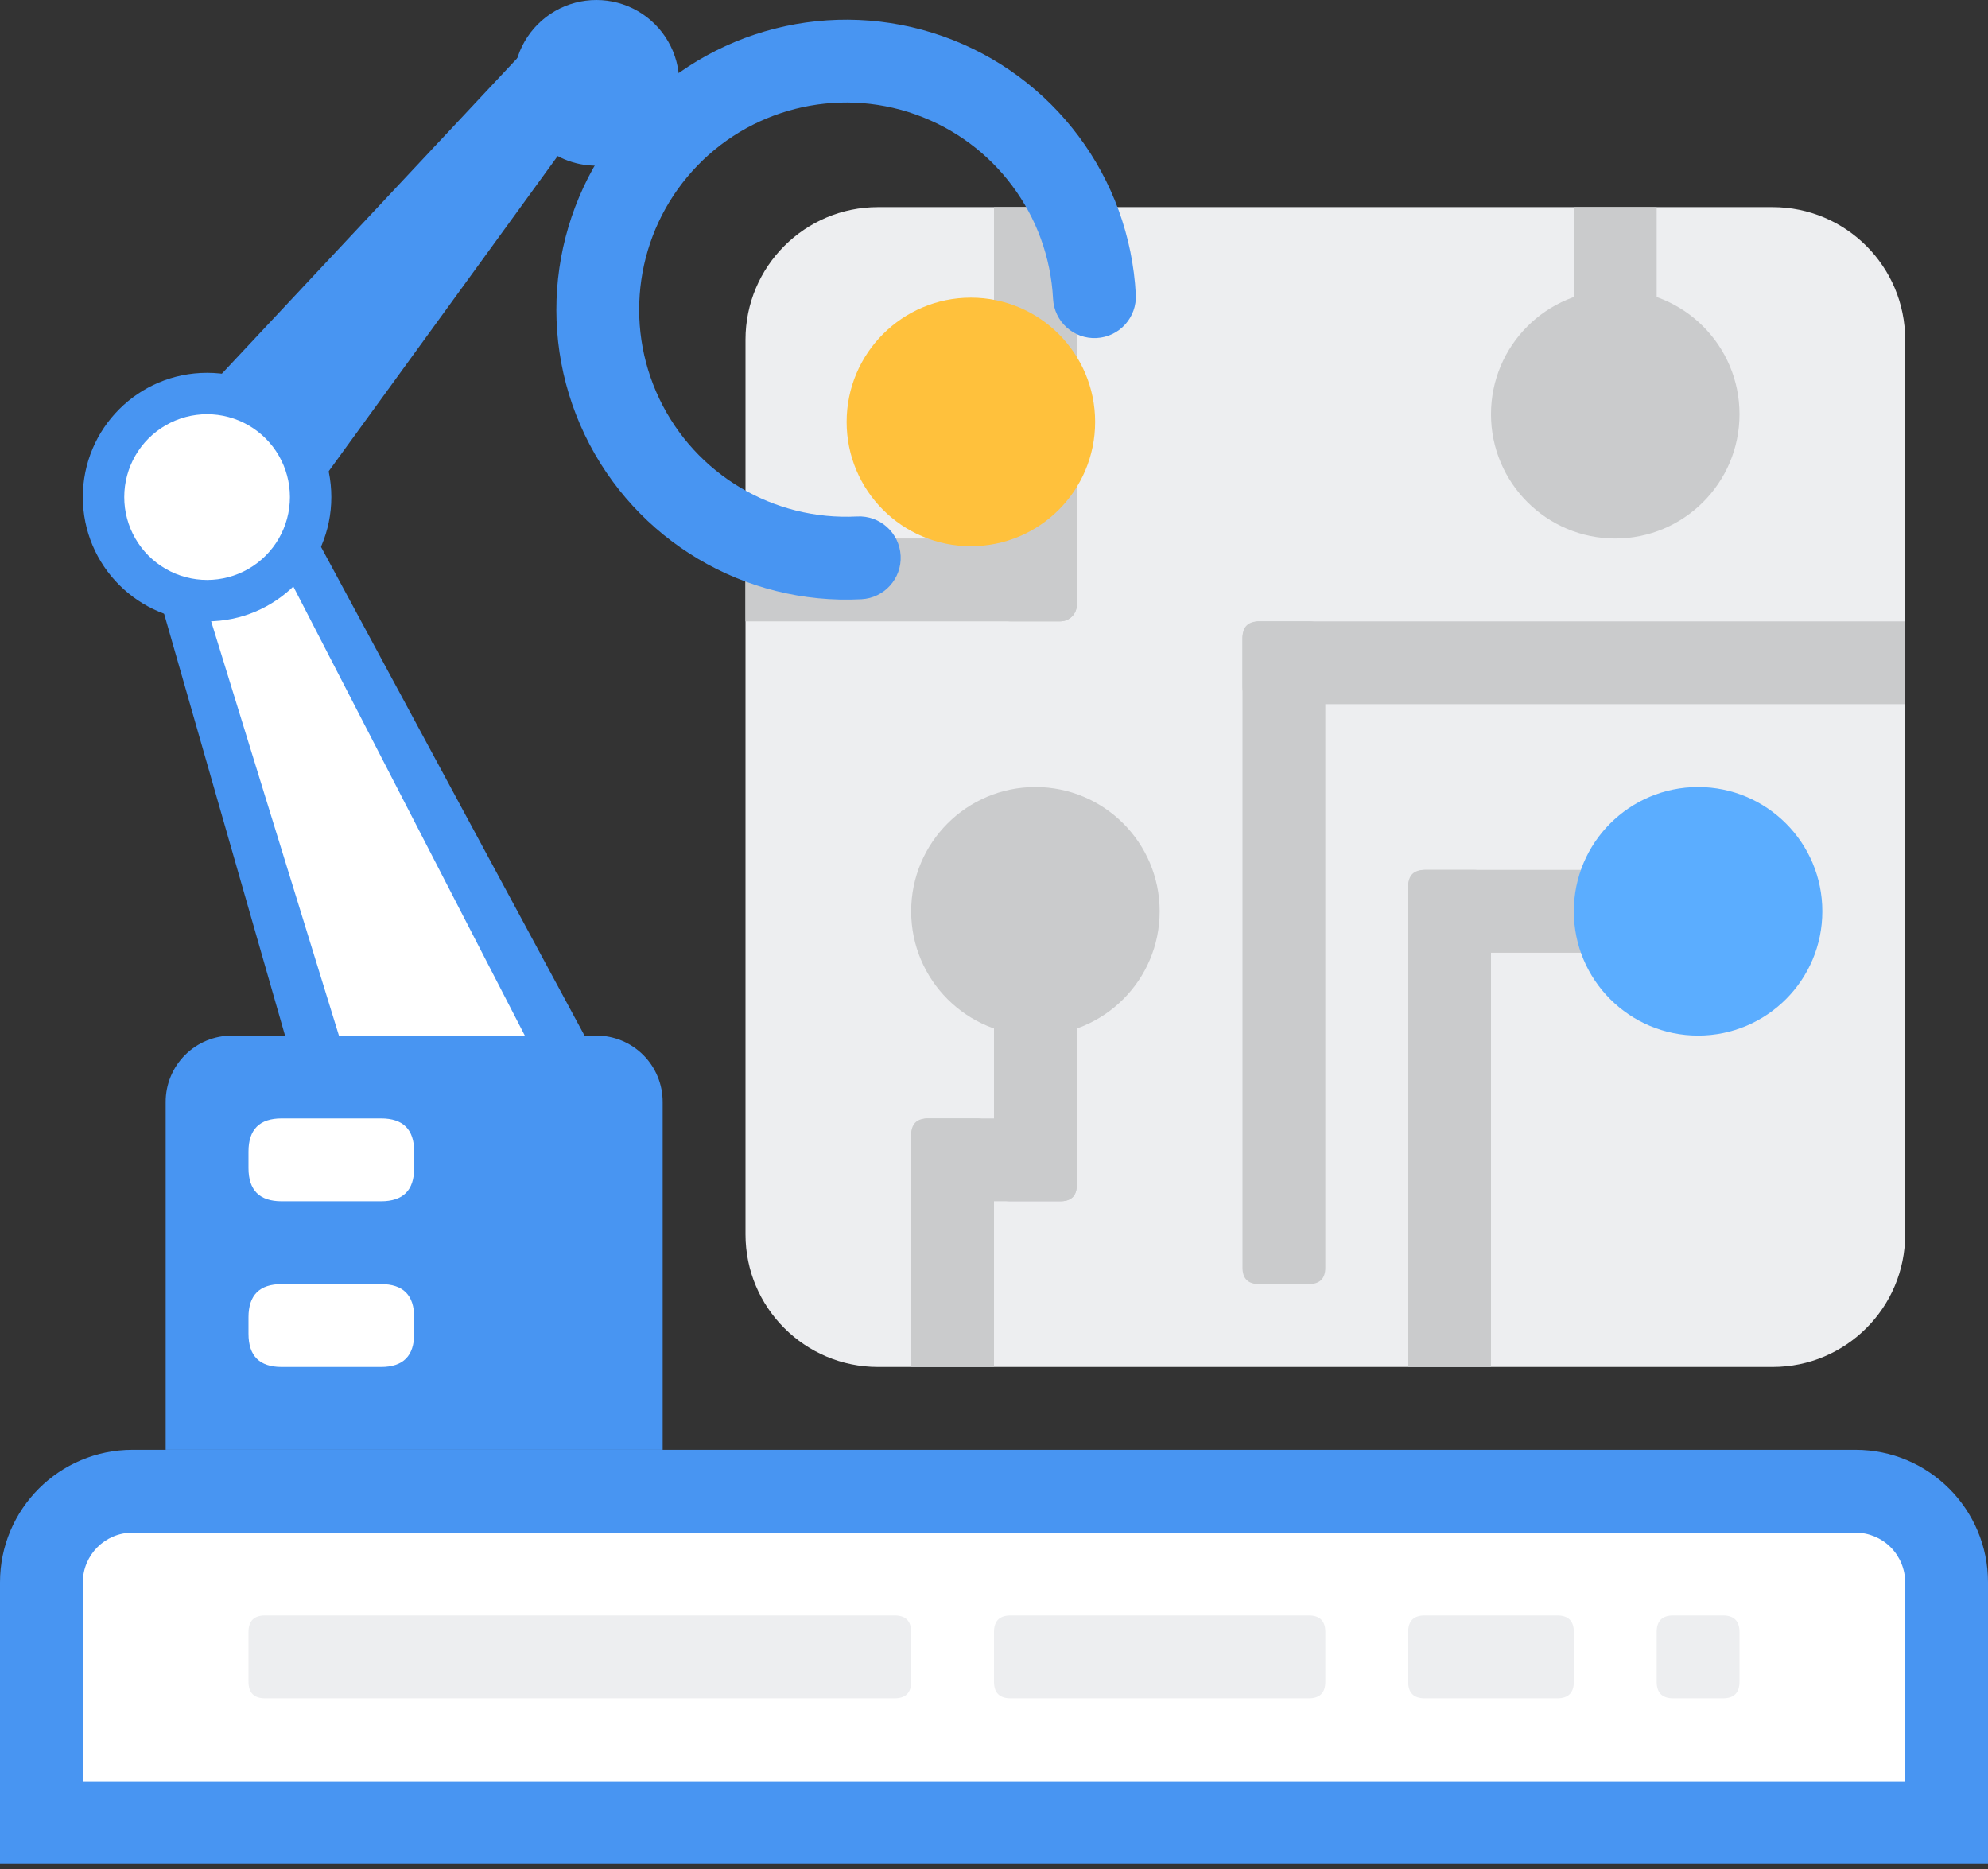 <?xml version="1.0" encoding="UTF-8"?>
<svg width="200px" height="188px" viewBox="0 0 200 188" version="1.1" xmlns="http://www.w3.org/2000/svg" xmlns:xlink="http://www.w3.org/1999/xlink">
    <rect x="0" y="0" width="200" height="188" fill="#333333" stroke="none"/>
    <!-- Generator: Sketch 55.2 (78181) - https://sketchapp.com -->
    <title>ziyuan</title>
    <desc>Created with Sketch.</desc>
    <g id="页面1" stroke="none" stroke-width="1" fill="none" fill-rule="evenodd">
        <g id="ziyuan" fill-rule="nonzero">
            <path d="M13.333,145.833 L186.667,145.833 C194.03,145.833 200,151.803 200,159.167 L200,187.5 L0,187.5 L0,159.167 C0,151.803 5.97,145.833 13.333,145.833 L13.333,145.833 Z" id="路径" fill="#4895F2"></path>
            <path d="M191.667,159.167 C191.667,157.841 191.14,156.569 190.202,155.631 C189.265,154.693 187.993,154.167 186.667,154.167 L13.333,154.167 C10.572,154.167 8.333,156.405 8.333,159.167 L8.333,179.167 L191.667,179.167 L191.667,159.167 L191.667,159.167 Z" id="路径" fill="#FFFFFF"></path>
            <path d="M26.667,162.5 L90,162.5 C91.111,162.5 91.667,163.056 91.667,164.167 L91.667,169.167 C91.667,170.278 91.111,170.833 90,170.833 L26.667,170.833 C25.556,170.833 25,170.278 25,169.167 L25,164.167 C25,163.056 25.556,162.5 26.667,162.5 Z" id="路径" fill="#EDEEF0"></path>
            <path d="M101.667,162.5 L131.667,162.5 C132.778,162.5 133.333,163.056 133.333,164.167 L133.333,169.167 C133.333,170.278 132.778,170.833 131.667,170.833 L101.667,170.833 C100.556,170.833 100,170.278 100,169.167 L100,164.167 C100,163.056 100.556,162.5 101.667,162.5 Z" id="路径" fill="#EDEEF0"></path>
            <path d="M143.333,162.5 L156.667,162.5 C157.778,162.5 158.333,163.056 158.333,164.167 L158.333,169.167 C158.333,170.278 157.778,170.833 156.667,170.833 L143.333,170.833 C142.222,170.833 141.667,170.278 141.667,169.167 L141.667,164.167 C141.667,163.056 142.222,162.5 143.333,162.5 Z" id="路径" fill="#EDEEF0"></path>
            <path d="M168.333,162.5 L173.333,162.5 C174.444,162.5 175,163.056 175,164.167 L175,169.167 C175,170.278 174.444,170.833 173.333,170.833 L168.333,170.833 C167.222,170.833 166.667,170.278 166.667,169.167 L166.667,164.167 C166.667,163.056 167.222,162.5 168.333,162.5 Z" id="路径" fill="#EDEEF0"></path>
            <path d="M178.333,20.833 C185.697,20.833 191.667,26.803 191.667,34.167 L191.667,124.167 C191.667,131.53 185.697,137.5 178.333,137.5 L88.333,137.5 C80.97,137.5 75,131.53 75,124.167 L75,34.167 C75,26.803 80.97,20.833 88.333,20.833 L178.333,20.833 L178.333,20.833 Z" id="路径" fill="#EDEEF0"></path>
            <path d="M143.333,87.5 L148.333,87.5 C149.25,87.5 150,88.25 150,89.167 L150,137.5 L141.667,137.5 L141.667,89.167 C141.667,88.25 142.417,87.5 143.333,87.5 L143.333,87.5 Z M166.667,20.833 L158.333,20.833 L158.333,44.167 C158.333,45.083 159.083,45.833 160,45.833 L165,45.833 C165.442,45.833 165.866,45.658 166.179,45.345 C166.491,45.033 166.667,44.609 166.667,44.167 L166.667,20.833 L166.667,20.833 Z M100,20.833 L108.333,20.833 L108.333,60.833 C108.333,61.275 108.158,61.699 107.845,62.012 C107.533,62.324 107.109,62.5 106.667,62.5 L101.667,62.5 C101.225,62.5 100.801,62.324 100.488,62.012 C100.176,61.699 100,61.275 100,60.833 L100,20.833 L100,20.833 Z" id="形状" fill="#CACBCC"></path>
            <path d="M126.667,62.5 L131.667,62.5 C132.778,62.5 133.333,63.056 133.333,64.167 L133.333,127.5 C133.333,128.611 132.778,129.167 131.667,129.167 L126.667,129.167 C125.556,129.167 125,128.611 125,127.5 L125,64.167 C125,63.056 125.556,62.5 126.667,62.5 Z" id="路径" fill="#CACBCC"></path>
            <path d="M101.667,87.5 L106.667,87.5 C107.778,87.5 108.333,88.056 108.333,89.167 L108.333,119.167 C108.333,120.278 107.778,120.833 106.667,120.833 L101.667,120.833 C100.556,120.833 100,120.278 100,119.167 L100,89.167 C100,88.056 100.556,87.5 101.667,87.5 L101.667,87.5 Z" id="路径" fill="#CACBCC"></path>
            <path d="M98.333,112.5 L93.333,112.5 C92.891,112.5 92.467,112.676 92.155,112.988 C91.842,113.301 91.667,113.725 91.667,114.167 L91.667,137.5 L100,137.5 L100,114.167 C100,113.246 99.254,112.5 98.333,112.5 L98.333,112.5 Z" id="路径" fill="#CACBCC"></path>
            <path d="M93.333,112.5 L106.667,112.5 C107.778,112.5 108.333,113.056 108.333,114.167 L108.333,119.167 C108.333,120.278 107.778,120.833 106.667,120.833 L93.333,120.833 C92.222,120.833 91.667,120.278 91.667,119.167 L91.667,114.167 C91.667,113.056 92.222,112.5 93.333,112.5 Z" id="路径" fill="#CACBCC"></path>
            <path d="M143.333,87.5 L165,87.5 C166.111,87.5 166.667,88.056 166.667,89.167 L166.667,94.167 C166.667,95.278 166.111,95.833 165,95.833 L143.333,95.833 C142.222,95.833 141.667,95.278 141.667,94.167 L141.667,89.167 C141.667,88.056 142.222,87.5 143.333,87.5 L143.333,87.5 Z" id="路径" fill="#CACBCC"></path>
            <path d="M75,54.167 L106.667,54.167 C107.583,54.167 108.333,54.917 108.333,55.833 L108.333,60.833 C108.333,61.275 108.158,61.699 107.845,62.012 C107.533,62.324 107.109,62.5 106.667,62.5 L75,62.5 L75,54.167 L75,54.167 Z M126.667,62.5 L191.667,62.5 L191.667,70.833 L126.667,70.833 C126.225,70.833 125.801,70.658 125.488,70.345 C125.176,70.033 125,69.609 125,69.167 L125,64.167 C125,63.25 125.75,62.5 126.667,62.5 L126.667,62.5 Z" id="形状" fill="#CACBCC"></path>
            <path d="M158.333,91.667 C158.333,98.57 163.93,104.167 170.833,104.167 C177.737,104.167 183.333,98.57 183.333,91.667 C183.333,84.763 177.737,79.167 170.833,79.167 C163.93,79.167 158.333,84.763 158.333,91.667 Z" id="路径" fill="#5BADFF"></path>
            <path d="M91.667,91.667 C91.667,98.57 97.263,104.167 104.167,104.167 C111.07,104.167 116.667,98.57 116.667,91.667 C116.667,84.763 111.07,79.167 104.167,79.167 C97.263,79.167 91.667,84.763 91.667,91.667 Z" id="路径" fill="#CACBCC"></path>
            <path d="M150,41.667 C150,48.57 155.596,54.167 162.5,54.167 C169.404,54.167 175,48.57 175,41.667 C175,34.763 169.404,29.167 162.5,29.167 C155.596,29.167 150,34.763 150,41.667 Z" id="路径" fill="#CACBCC"></path>
            <polygon id="路径" fill="#4895F2" points="62.833 6.433 56.083 1.533 10.167 50.567 23.65 60.367"></polygon>
            <polygon id="路径" fill="#4895F2" points="31.5 53.533 15.475 58.125 30.358 110.033 59.842 106.092"></polygon>
            <polygon id="路径" fill="#FFFFFF" points="53.542 105.608 34.542 105.608 20.833 61.167 29.167 58.333"></polygon>
            <path d="M51.667,8.333 C51.667,12.936 55.398,16.667 60,16.667 C64.602,16.667 68.333,12.936 68.333,8.333 C68.333,5.356 66.745,2.605 64.167,1.116 C61.588,-0.372 58.412,-0.372 55.833,1.116 C53.255,2.605 51.667,5.356 51.667,8.333 Z" id="路径" fill="#4895F2"></path>
            <path d="M8.333,50 C8.333,56.904 13.93,62.5 20.833,62.5 C27.737,62.5 33.333,56.904 33.333,50 C33.333,43.096 27.737,37.5 20.833,37.5 C13.93,37.5 8.333,43.096 8.333,50 Z" id="路径" fill="#4895F2"></path>
            <path d="M12.5,50 C12.5,52.978 14.088,55.729 16.666,57.218 C19.245,58.707 22.422,58.707 25,57.218 C27.579,55.729 29.167,52.978 29.167,50 C29.167,47.022 27.579,44.271 25,42.782 C22.422,41.293 19.245,41.293 16.666,42.782 C14.088,44.271 12.5,47.022 12.5,50 Z" id="路径" fill="#FFFFFF"></path>
            <path d="M86.667,60.275 C88.966,60.153 90.73,58.191 90.608,55.892 C90.486,53.593 88.524,51.828 86.225,51.95 C77.81,52.39 69.959,47.718 66.332,40.112 C62.705,32.506 64.017,23.464 69.656,17.203 C75.296,10.942 84.151,8.694 92.094,11.508 C100.037,14.322 105.502,21.643 105.942,30.058 C106.061,32.357 108.022,34.124 110.321,34.004 C112.62,33.885 114.386,31.924 114.267,29.625 C113.651,17.844 105.998,7.594 94.878,3.655 C83.758,-0.283 71.36,2.864 63.466,11.631 C55.571,20.398 53.736,33.056 58.814,43.704 C63.893,54.352 74.886,60.893 86.667,60.275 L86.667,60.275 Z" id="路径" fill="#4895F2"></path>
            <path d="M85.175,42.442 C85.175,49.345 90.771,54.942 97.675,54.942 C104.579,54.942 110.175,49.345 110.175,42.442 C110.175,35.538 104.579,29.942 97.675,29.942 C90.771,29.942 85.175,35.538 85.175,42.442 Z" id="路径" fill="#FFC13C"></path>
            <path d="M23.333,104.167 L60,104.167 C61.768,104.167 63.464,104.869 64.714,106.119 C65.964,107.37 66.667,109.065 66.667,110.833 L66.667,145.833 L16.667,145.833 L16.667,110.833 C16.667,109.065 17.369,107.37 18.619,106.119 C19.87,104.869 21.565,104.167 23.333,104.167 Z" id="路径" fill="#4895F2"></path>
            <path d="M28.333,129.167 L38.333,129.167 C40.556,129.167 41.667,130.278 41.667,132.5 L41.667,134.167 C41.667,136.389 40.556,137.5 38.333,137.5 L28.333,137.5 C26.111,137.5 25,136.389 25,134.167 L25,132.5 C25,130.278 26.111,129.167 28.333,129.167 Z" id="路径" fill="#FFFFFF"></path>
            <path d="M28.333,112.5 L38.333,112.5 C40.556,112.5 41.667,113.611 41.667,115.833 L41.667,117.5 C41.667,119.722 40.556,120.833 38.333,120.833 L28.333,120.833 C26.111,120.833 25,119.722 25,117.5 L25,115.833 C25,113.611 26.111,112.5 28.333,112.5 Z" id="路径" fill="#FFFFFF"></path>
        </g>
    </g>
</svg>